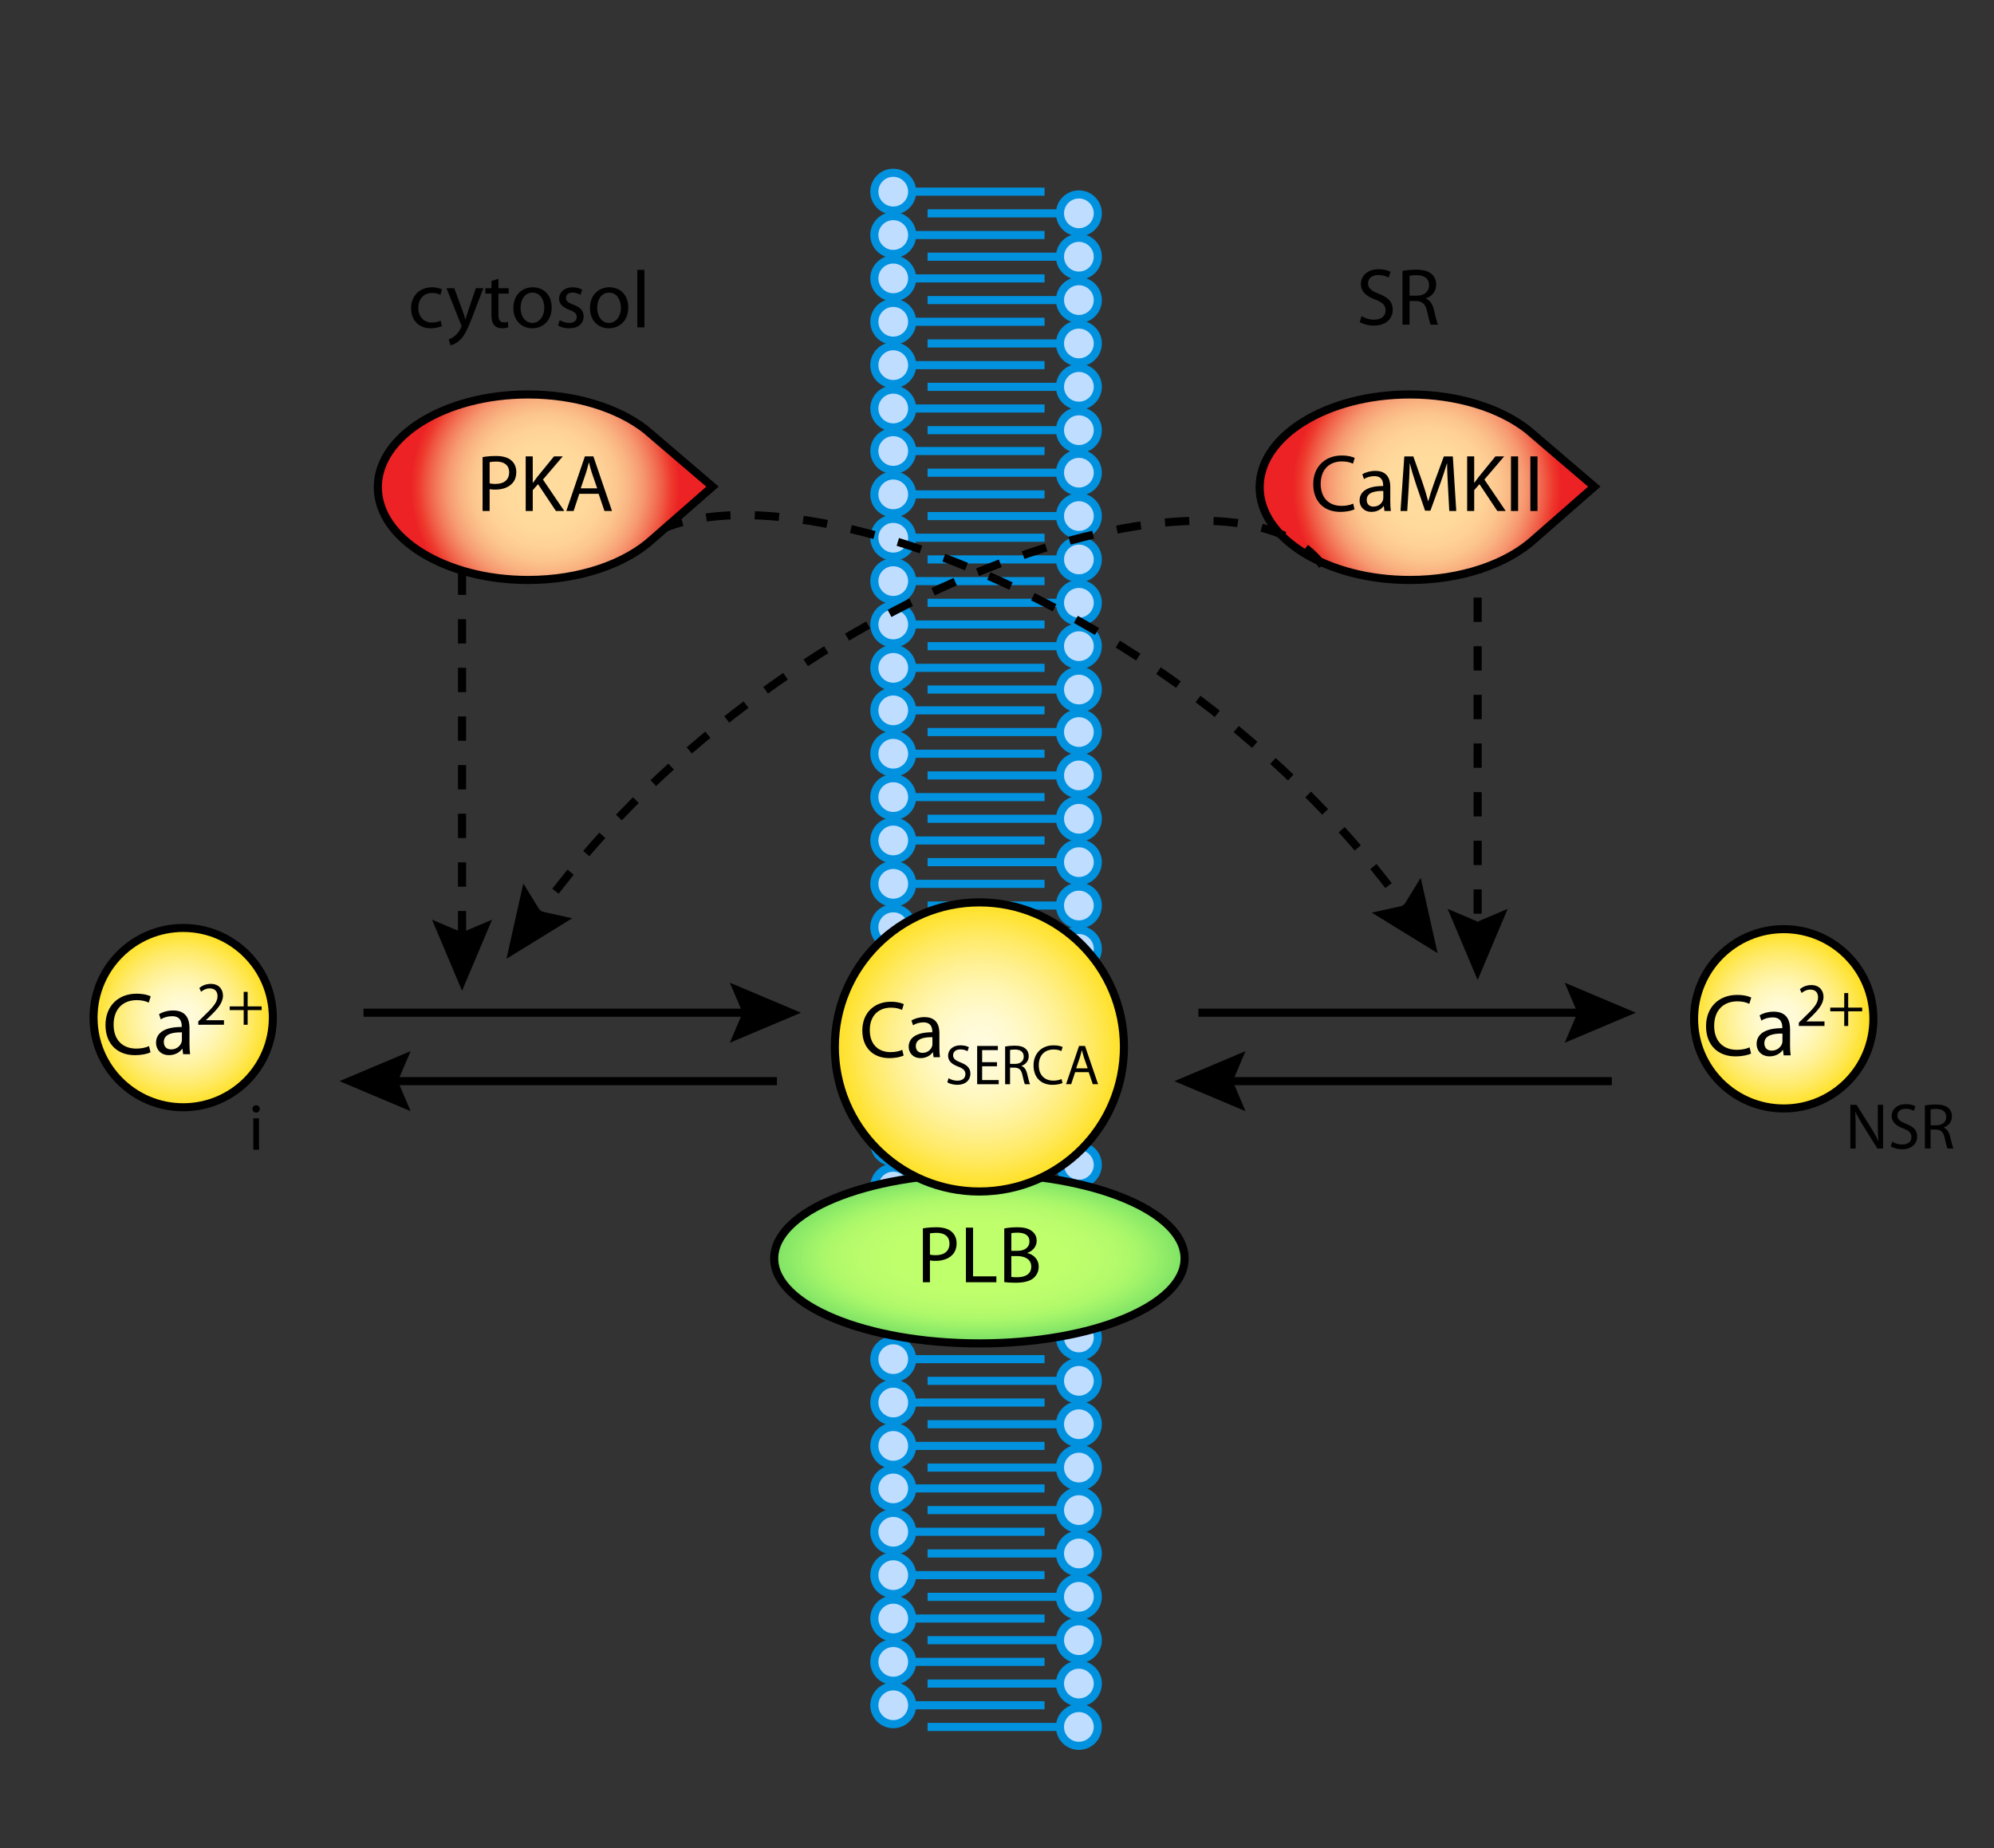 <?xml version="1.0" encoding="utf-8"?>
<!-- Generator: Adobe Illustrator 14.0.0, SVG Export Plug-In . SVG Version: 6.00 Build 43363)  -->
<!DOCTYPE svg PUBLIC "-//W3C//DTD SVG 1.1//EN" "http://www.w3.org/Graphics/SVG/1.1/DTD/svg11.dtd">
<svg version="1.1" id="Layer_1" xmlns="http://www.w3.org/2000/svg" xmlns:xlink="http://www.w3.org/1999/xlink" x="0px" y="0px"
	 width="246px" height="228px" viewBox="0 0 246 228" enable-background="new 0 0 246 228" xml:space="preserve">
<rect x="0" y="0" width="246" height="228" fill="#333333" stroke="none"/>
<g>
	<g>
		<line fill="none" stroke="#000000" stroke-dasharray="3,3" x1="57.002" y1="64.391" x2="57.002" y2="116.27"/>
		<polygon points="53.298,113.461 57.002,115.034 60.706,113.461 57.002,122.239 		"/>
	</g>
</g>
<g>
	<g>
		<line fill="none" stroke="#000000" stroke-dasharray="3,3" x1="182.298" y1="61.725" x2="182.298" y2="114.938"/>
		<polygon points="178.594,112.128 182.298,113.701 186.002,112.128 182.298,120.906 		"/>
	</g>
</g>
<g id="g59398" transform="translate(21.17,-31.232)">
	<g id="g7045">
		<g id="g7047">
			<path id="path7049" fill="#BFDDFF" stroke="#0092DF" d="M89.031,227.894c1.288,0,2.333-1.045,2.333-2.333
				s-1.045-2.333-2.333-2.333c-1.288,0-2.333,1.045-2.333,2.333S87.743,227.894,89.031,227.894z"/>
			<path id="path7051" fill="none" stroke="#0092DF" d="M91.364,225.561h16.333"/>
		</g>
		<g id="g7053">
			<path id="path7055" fill="#BFDDFF" stroke="#0092DF" d="M89.031,222.544c1.288,0,2.333-1.045,2.333-2.334
				c0-1.287-1.045-2.332-2.333-2.332c-1.288,0-2.333,1.045-2.333,2.332C86.698,221.499,87.743,222.544,89.031,222.544z"/>
			<path id="path7057" fill="none" stroke="#0092DF" d="M91.364,220.21h16.333"/>
		</g>
		<g id="g7059">
			<path id="path7061" fill="#BFDDFF" stroke="#0092DF" d="M89.031,217.195c1.288,0,2.333-1.045,2.333-2.334
				c0-1.287-1.045-2.332-2.333-2.332c-1.288,0-2.333,1.045-2.333,2.332C86.698,216.15,87.743,217.195,89.031,217.195z"/>
			<path id="path7063" fill="none" stroke="#0092DF" d="M91.364,214.861h16.333"/>
		</g>
		<g id="g7065">
			<path id="path7067" fill="#BFDDFF" stroke="#0092DF" d="M89.031,243.947c1.288,0,2.333-1.045,2.333-2.334
				c0-1.287-1.045-2.332-2.333-2.332c-1.288,0-2.333,1.045-2.333,2.332C86.698,242.902,87.743,243.947,89.031,243.947z"/>
			<path id="path7069" fill="none" stroke="#0092DF" d="M91.364,241.613h16.333"/>
		</g>
		<g id="g7071">
			<path id="path7073" fill="#BFDDFF" stroke="#0092DF" d="M89.031,238.595c1.288,0,2.333-1.045,2.333-2.333
				s-1.045-2.333-2.333-2.333c-1.288,0-2.333,1.045-2.333,2.333S87.743,238.595,89.031,238.595z"/>
			<path id="path7075" fill="none" stroke="#0092DF" d="M91.364,236.262h16.333"/>
		</g>
		<g id="g7077">
			<path id="path7079" fill="#BFDDFF" stroke="#0092DF" d="M89.031,233.246c1.288,0,2.333-1.045,2.333-2.334
				c0-1.287-1.045-2.332-2.333-2.332c-1.288,0-2.333,1.045-2.333,2.332C86.698,232.201,87.743,233.246,89.031,233.246z"/>
			<path id="path7081" fill="none" stroke="#0092DF" d="M91.364,230.912h16.333"/>
		</g>
		<g id="g7083">
			<path id="path7085" fill="#BFDDFF" stroke="#0092DF" d="M111.932,230.57c-1.287,0-2.332-1.045-2.332-2.332
				c0-1.289,1.045-2.334,2.332-2.334c1.288,0,2.334,1.045,2.334,2.334C114.266,229.525,113.219,230.57,111.932,230.57z"/>
			<path id="path7087" fill="none" stroke="#0092DF" d="M109.6,228.238H93.265"/>
		</g>
		<g id="g7089">
			<path id="path7091" fill="#BFDDFF" stroke="#0092DF" d="M111.932,225.219c-1.287,0-2.332-1.045-2.332-2.333
				s1.045-2.333,2.332-2.333c1.288,0,2.334,1.045,2.334,2.333S113.219,225.219,111.932,225.219z"/>
			<path id="path7093" fill="none" stroke="#0092DF" d="M109.6,222.886H93.265"/>
		</g>
		<g id="g7095">
			<path id="path7097" fill="#BFDDFF" stroke="#0092DF" d="M111.932,219.869c-1.287,0-2.332-1.045-2.332-2.332
				c0-1.289,1.045-2.334,2.332-2.334c1.288,0,2.334,1.045,2.334,2.334C114.266,218.824,113.219,219.869,111.932,219.869z"/>
			<path id="path7099" fill="none" stroke="#0092DF" d="M109.6,217.537H93.265"/>
		</g>
		<g id="g7101">
			<path id="path7103" fill="#BFDDFF" stroke="#0092DF" d="M111.932,246.621c-1.287,0-2.332-1.045-2.332-2.332
				c0-1.289,1.045-2.334,2.332-2.334c1.288,0,2.334,1.045,2.334,2.334C114.266,245.576,113.219,246.621,111.932,246.621z"/>
			<path id="path7105" fill="none" stroke="#0092DF" d="M109.6,244.289H93.265"/>
		</g>
		<g id="g7107">
			<path id="path7109" fill="#BFDDFF" stroke="#0092DF" d="M111.932,241.271c-1.287,0-2.332-1.045-2.332-2.333
				s1.045-2.333,2.332-2.333c1.288,0,2.334,1.045,2.334,2.333S113.219,241.271,111.932,241.271z"/>
			<path id="path7111" fill="none" stroke="#0092DF" d="M109.6,238.938H93.265"/>
		</g>
		<g id="g7113">
			<path id="path7115" fill="#BFDDFF" stroke="#0092DF" d="M111.932,235.919c-1.287,0-2.332-1.045-2.332-2.332
				c0-1.288,1.045-2.334,2.332-2.334c1.288,0,2.334,1.046,2.334,2.334C114.266,234.874,113.219,235.919,111.932,235.919z"/>
			<path id="path7117" fill="none" stroke="#0092DF" d="M109.6,233.587H93.265"/>
		</g>
	</g>
	<g id="g7119">
		<g id="g7121">
			<path id="path7123" fill="#BFDDFF" stroke="#0092DF" d="M89.031,195.898c1.288,0,2.333-1.045,2.333-2.332
				c0-1.289-1.045-2.334-2.333-2.334c-1.288,0-2.333,1.045-2.333,2.334C86.698,194.853,87.743,195.898,89.031,195.898z"/>
			<path id="path7125" fill="none" stroke="#0092DF" d="M91.364,193.566h16.333"/>
		</g>
		<g id="g7127">
			<path id="path7129" fill="#BFDDFF" stroke="#0092DF" d="M89.031,190.548c1.288,0,2.333-1.045,2.333-2.333
				s-1.045-2.333-2.333-2.333c-1.288,0-2.333,1.045-2.333,2.333C86.698,189.501,87.743,190.548,89.031,190.548z"/>
			<path id="path7131" fill="none" stroke="#0092DF" d="M91.364,188.215h16.333"/>
		</g>
		<g id="g7133">
			<path id="path7135" fill="#BFDDFF" stroke="#0092DF" d="M89.031,185.197c1.288,0,2.333-1.045,2.333-2.332
				c0-1.289-1.045-2.334-2.333-2.334c-1.288,0-2.333,1.045-2.333,2.334C86.698,184.152,87.743,185.197,89.031,185.197z"/>
			<path id="path7137" fill="none" stroke="#0092DF" d="M91.364,182.865h16.333"/>
		</g>
		<g id="g7139">
			<path id="path7141" fill="#BFDDFF" stroke="#0092DF" d="M89.031,211.949c1.288,0,2.333-1.045,2.333-2.332
				c0-1.289-1.045-2.334-2.333-2.334c-1.288,0-2.333,1.045-2.333,2.334C86.698,210.904,87.743,211.949,89.031,211.949z"/>
			<path id="path7143" fill="none" stroke="#0092DF" d="M91.364,209.617h16.333"/>
		</g>
		<g id="g7145">
			<path id="path7147" fill="#BFDDFF" stroke="#0092DF" d="M89.031,206.599c1.288,0,2.333-1.045,2.333-2.333
				s-1.045-2.333-2.333-2.333c-1.288,0-2.333,1.045-2.333,2.333S87.743,206.599,89.031,206.599z"/>
			<path id="path7149" fill="none" stroke="#0092DF" d="M91.364,204.266h16.333"/>
		</g>
		<g id="g7151">
			<path id="path7153" fill="#BFDDFF" stroke="#0092DF" d="M89.031,201.247c1.288,0,2.333-1.045,2.333-2.332
				c0-1.289-1.045-2.334-2.333-2.334c-1.288,0-2.333,1.045-2.333,2.334C86.698,200.203,87.743,201.247,89.031,201.247z"/>
			<path id="path7155" fill="none" stroke="#0092DF" d="M91.364,198.915h16.333"/>
		</g>
		<g id="g7157">
			<path id="path7159" fill="#BFDDFF" stroke="#0092DF" d="M111.932,198.574c-1.287,0-2.332-1.045-2.332-2.334
				c0-1.287,1.045-2.332,2.332-2.332c1.288,0,2.334,1.045,2.334,2.332C114.266,197.529,113.219,198.574,111.932,198.574z"/>
			<path id="path7161" fill="none" stroke="#0092DF" d="M109.6,196.24H93.265"/>
		</g>
		<g id="g7163">
			<path id="path7165" fill="#BFDDFF" stroke="#0092DF" d="M111.932,193.222c-1.287,0-2.332-1.045-2.332-2.333
				s1.045-2.333,2.332-2.333c1.288,0,2.334,1.045,2.334,2.333S113.219,193.222,111.932,193.222z"/>
			<path id="path7167" fill="none" stroke="#0092DF" d="M109.6,190.89H93.265"/>
		</g>
		<g id="g7169">
			<path id="path7171" fill="#BFDDFF" stroke="#0092DF" d="M111.932,187.872c-1.287,0-2.332-1.045-2.332-2.334
				c0-1.287,1.045-2.332,2.332-2.332c1.288,0,2.334,1.045,2.334,2.332C114.266,186.828,113.219,187.872,111.932,187.872z"/>
			<path id="path7173" fill="none" stroke="#0092DF" d="M109.6,185.539H93.265"/>
		</g>
		<g id="g7175">
			<path id="path7177" fill="#BFDDFF" stroke="#0092DF" d="M111.932,214.624c-1.287,0-2.332-1.045-2.332-2.334
				c0-1.287,1.045-2.332,2.332-2.332c1.288,0,2.334,1.045,2.334,2.332C114.266,213.58,113.219,214.624,111.932,214.624z"/>
			<path id="path7179" fill="none" stroke="#0092DF" d="M109.6,212.292H93.265"/>
		</g>
		<g id="g7181">
			<path id="path7183" fill="#BFDDFF" stroke="#0092DF" d="M111.932,209.275c-1.287,0-2.332-1.046-2.332-2.334
				c0-1.287,1.045-2.332,2.332-2.332c1.288,0,2.334,1.045,2.334,2.332C114.266,208.229,113.219,209.275,111.932,209.275z"/>
			<path id="path7185" fill="none" stroke="#0092DF" d="M109.6,206.941H93.265"/>
		</g>
		<g id="g7187">
			<path id="path7189" fill="#BFDDFF" stroke="#0092DF" d="M111.932,203.924c-1.287,0-2.332-1.046-2.332-2.333
				c0-1.288,1.045-2.333,2.332-2.333c1.288,0,2.334,1.045,2.334,2.333C114.266,202.878,113.219,203.924,111.932,203.924z"/>
			<path id="path7191" fill="none" stroke="#0092DF" d="M109.6,201.591H93.265"/>
		</g>
	</g>
	<g id="g7193">
		<g id="g7195">
			<path id="path7197" fill="#BFDDFF" stroke="#0092DF" d="M89.031,163.902c1.288,0,2.333-1.046,2.333-2.334
				c0-1.287-1.045-2.332-2.333-2.332c-1.288,0-2.333,1.045-2.333,2.332C86.698,162.856,87.743,163.902,89.031,163.902z"/>
			<path id="path7199" fill="none" stroke="#0092DF" d="M91.364,161.568h16.333"/>
		</g>
		<g id="g7201">
			<path id="path7203" fill="#BFDDFF" stroke="#0092DF" d="M89.031,158.551c1.288,0,2.333-1.046,2.333-2.333
				c0-1.288-1.045-2.333-2.333-2.333c-1.288,0-2.333,1.045-2.333,2.333C86.698,157.505,87.743,158.551,89.031,158.551z"/>
			<path id="path7205" fill="none" stroke="#0092DF" d="M91.364,156.218h16.333"/>
		</g>
		<g id="g7207">
			<path id="path7209" fill="#BFDDFF" stroke="#0092DF" d="M89.031,153.201c1.288,0,2.333-1.045,2.333-2.334
				c0-1.287-1.045-2.332-2.333-2.332c-1.288,0-2.333,1.045-2.333,2.332C86.698,152.156,87.743,153.201,89.031,153.201z"/>
			<path id="path7211" fill="none" stroke="#0092DF" d="M91.364,150.867h16.333"/>
		</g>
		<g id="g7213">
			<path id="path7215" fill="#BFDDFF" stroke="#0092DF" d="M89.031,179.953c1.288,0,2.333-1.045,2.333-2.332
				c0-1.289-1.045-2.334-2.333-2.334c-1.288,0-2.333,1.045-2.333,2.334C86.698,178.908,87.743,179.953,89.031,179.953z"/>
			<path id="path7217" fill="none" stroke="#0092DF" d="M91.364,177.621h16.333"/>
		</g>
		<g id="g7219">
			<path id="path7221" fill="#BFDDFF" stroke="#0092DF" d="M89.031,174.602c1.288,0,2.333-1.045,2.333-2.333
				s-1.045-2.333-2.333-2.333c-1.288,0-2.333,1.045-2.333,2.333S87.743,174.602,89.031,174.602z"/>
			<path id="path7223" fill="none" stroke="#0092DF" d="M91.364,172.269h16.333"/>
		</g>
		<g id="g7225">
			<path id="path7227" fill="#BFDDFF" stroke="#0092DF" d="M89.031,169.251c1.288,0,2.333-1.045,2.333-2.332
				c0-1.288-1.045-2.334-2.333-2.334c-1.288,0-2.333,1.046-2.333,2.334C86.698,168.206,87.743,169.251,89.031,169.251z"/>
			<path id="path7229" fill="none" stroke="#0092DF" d="M91.364,166.919h16.333"/>
		</g>
		<g id="g7231">
			<path id="path7233" fill="#BFDDFF" stroke="#0092DF" d="M111.932,166.576c-1.287,0-2.332-1.045-2.332-2.332
				c0-1.289,1.045-2.334,2.332-2.334c1.288,0,2.334,1.045,2.334,2.334C114.266,165.531,113.219,166.576,111.932,166.576z"/>
			<path id="path7235" fill="none" stroke="#0092DF" d="M109.6,164.244H93.265"/>
		</g>
		<g id="g7237">
			<path id="path7239" fill="#BFDDFF" stroke="#0092DF" d="M111.932,161.226c-1.287,0-2.332-1.045-2.332-2.333
				s1.045-2.333,2.332-2.333c1.288,0,2.334,1.045,2.334,2.333S113.219,161.226,111.932,161.226z"/>
			<path id="path7241" fill="none" stroke="#0092DF" d="M109.6,158.893H93.265"/>
		</g>
		<g id="g7243">
			<path id="path7245" fill="#BFDDFF" stroke="#0092DF" d="M111.932,155.876c-1.287,0-2.332-1.045-2.332-2.334
				c0-1.287,1.045-2.332,2.332-2.332c1.288,0,2.334,1.045,2.334,2.332C114.266,154.831,113.219,155.876,111.932,155.876z"/>
			<path id="path7247" fill="none" stroke="#0092DF" d="M109.6,153.542H93.265"/>
		</g>
		<g id="g7249">
			<path id="path7251" fill="#BFDDFF" stroke="#0092DF" d="M111.932,182.628c-1.287,0-2.332-1.045-2.332-2.334
				c0-1.287,1.045-2.332,2.332-2.332c1.288,0,2.334,1.045,2.334,2.332C114.266,181.583,113.219,182.628,111.932,182.628z"/>
			<path id="path7253" fill="none" stroke="#0092DF" d="M109.6,180.294H93.265"/>
		</g>
		<g id="g7255">
			<path id="path7257" fill="#BFDDFF" stroke="#0092DF" d="M111.932,177.279c-1.287,0-2.332-1.045-2.332-2.334
				c0-1.287,1.045-2.332,2.332-2.332c1.288,0,2.334,1.045,2.334,2.332C114.266,176.234,113.219,177.279,111.932,177.279z"/>
			<path id="path7259" fill="none" stroke="#0092DF" d="M109.6,174.945H93.265"/>
		</g>
		<g id="g7261">
			<path id="path7263" fill="#BFDDFF" stroke="#0092DF" d="M111.932,171.927c-1.287,0-2.332-1.045-2.332-2.333
				s1.045-2.333,2.332-2.333c1.288,0,2.334,1.045,2.334,2.333S113.219,171.927,111.932,171.927z"/>
			<path id="path7265" fill="none" stroke="#0092DF" d="M109.6,169.594H93.265"/>
		</g>
	</g>
	<g id="g7267">
		<g id="g7269">
			<path id="path7271" fill="#BFDDFF" stroke="#0092DF" d="M89.031,131.905c1.288,0,2.333-1.045,2.333-2.333
				c0-1.288-1.045-2.333-2.333-2.333c-1.288,0-2.333,1.045-2.333,2.333C86.698,130.86,87.743,131.905,89.031,131.905z"/>
			<path id="path7273" fill="none" stroke="#0092DF" d="M91.364,129.572h16.333"/>
		</g>
		<g id="g7275">
			<path id="path7277" fill="#BFDDFF" stroke="#0092DF" d="M89.031,126.554c1.288,0,2.333-1.045,2.333-2.333
				s-1.045-2.333-2.333-2.333c-1.288,0-2.333,1.045-2.333,2.333S87.743,126.554,89.031,126.554z"/>
			<path id="path7279" fill="none" stroke="#0092DF" d="M91.364,124.221h16.333"/>
		</g>
		<g id="g7281">
			<path id="path7283" fill="#BFDDFF" stroke="#0092DF" d="M89.031,121.204c1.288,0,2.333-1.045,2.333-2.333
				s-1.045-2.333-2.333-2.333c-1.288,0-2.333,1.045-2.333,2.333S87.743,121.204,89.031,121.204z"/>
			<path id="path7285" fill="none" stroke="#0092DF" d="M91.364,118.871h16.333"/>
		</g>
		<g id="g7287">
			<path id="path7289" fill="#BFDDFF" stroke="#0092DF" d="M89.031,147.956c1.288,0,2.333-1.045,2.333-2.333
				c0-1.288-1.045-2.333-2.333-2.333c-1.288,0-2.333,1.045-2.333,2.333C86.698,146.912,87.743,147.956,89.031,147.956z"/>
			<path id="path7291" fill="none" stroke="#0092DF" d="M91.364,145.623h16.333"/>
		</g>
		<g id="g7293">
			<path id="path7295" fill="#BFDDFF" stroke="#0092DF" d="M89.031,142.606c1.288,0,2.333-1.045,2.333-2.333
				s-1.045-2.333-2.333-2.333c-1.288,0-2.333,1.045-2.333,2.333S87.743,142.606,89.031,142.606z"/>
			<path id="path7297" fill="none" stroke="#0092DF" d="M91.364,140.273h16.333"/>
		</g>
		<g id="g7299">
			<path id="path7301" fill="#BFDDFF" stroke="#0092DF" d="M89.031,137.255c1.288,0,2.333-1.045,2.333-2.333
				c0-1.288-1.045-2.333-2.333-2.333c-1.288,0-2.333,1.045-2.333,2.333C86.698,136.21,87.743,137.255,89.031,137.255z"/>
			<path id="path7303" fill="none" stroke="#0092DF" d="M91.364,134.922h16.333"/>
		</g>
		<g id="g7305">
			<path id="path7307" fill="#BFDDFF" stroke="#0092DF" d="M111.932,134.58c-1.287,0-2.332-1.045-2.332-2.333
				s1.045-2.333,2.332-2.333c1.288,0,2.334,1.045,2.334,2.333S113.219,134.58,111.932,134.58z"/>
			<path id="path7309" fill="none" stroke="#0092DF" d="M109.6,132.247H93.265"/>
		</g>
		<g id="g7311">
			<path id="path7313" fill="#BFDDFF" stroke="#0092DF" d="M111.932,129.229c-1.287,0-2.332-1.045-2.332-2.333
				s1.045-2.333,2.332-2.333c1.288,0,2.334,1.045,2.334,2.333S113.219,129.229,111.932,129.229z"/>
			<path id="path7315" fill="none" stroke="#0092DF" d="M109.6,126.896H93.265"/>
		</g>
		<g id="g7317">
			<path id="path7319" fill="#BFDDFF" stroke="#0092DF" d="M111.932,123.879c-1.287,0-2.332-1.045-2.332-2.333
				c0-1.288,1.045-2.333,2.332-2.333c1.288,0,2.334,1.045,2.334,2.333C114.266,122.834,113.219,123.879,111.932,123.879z"/>
			<path id="path7321" fill="none" stroke="#0092DF" d="M109.6,121.546H93.265"/>
		</g>
		<g id="g7323">
			<path id="path7325" fill="#BFDDFF" stroke="#0092DF" d="M111.932,150.63c-1.287,0-2.332-1.045-2.332-2.332
				c0-1.288,1.045-2.333,2.332-2.333c1.288,0,2.334,1.045,2.334,2.333C114.266,149.585,113.219,150.63,111.932,150.63z"/>
			<path id="path7327" fill="none" stroke="#0092DF" d="M109.6,148.299H93.265"/>
		</g>
		<g id="g7329">
			<path id="path7331" fill="#BFDDFF" stroke="#0092DF" d="M111.932,145.281c-1.287,0-2.332-1.045-2.332-2.333
				c0-1.288,1.045-2.333,2.332-2.333c1.288,0,2.334,1.045,2.334,2.333C114.266,144.236,113.219,145.281,111.932,145.281z"/>
			<path id="path7333" fill="none" stroke="#0092DF" d="M109.6,142.948H93.265"/>
		</g>
		<g id="g7335">
			<path id="path7337" fill="#BFDDFF" stroke="#0092DF" d="M111.932,139.93c-1.287,0-2.332-1.045-2.332-2.333
				s1.045-2.333,2.332-2.333c1.288,0,2.334,1.045,2.334,2.333S113.219,139.93,111.932,139.93z"/>
			<path id="path7339" fill="none" stroke="#0092DF" d="M109.6,137.597H93.265"/>
		</g>
	</g>
	<g id="g7341">
		<g id="g7343">
			<path id="path7345" fill="#BFDDFF" stroke="#0092DF" d="M89.031,99.908c1.288,0,2.333-1.045,2.333-2.333
				c0-1.288-1.045-2.333-2.333-2.333c-1.288,0-2.333,1.045-2.333,2.333C86.698,98.863,87.743,99.908,89.031,99.908z"/>
			<path id="path7347" fill="none" stroke="#0092DF" d="M91.364,97.575h16.333"/>
		</g>
		<g id="g7349">
			<path id="path7351" fill="#BFDDFF" stroke="#0092DF" d="M89.031,94.558c1.288,0,2.333-1.045,2.333-2.333
				s-1.045-2.333-2.333-2.333c-1.288,0-2.333,1.045-2.333,2.333C86.698,93.512,87.743,94.558,89.031,94.558z"/>
			<path id="path7353" fill="none" stroke="#0092DF" d="M91.364,92.225h16.333"/>
		</g>
		<g id="g7355">
			<path id="path7357" fill="#BFDDFF" stroke="#0092DF" d="M89.031,89.207c1.288,0,2.333-1.045,2.333-2.333
				s-1.045-2.333-2.333-2.333c-1.288,0-2.333,1.045-2.333,2.333S87.743,89.207,89.031,89.207z"/>
			<path id="path7359" fill="none" stroke="#0092DF" d="M91.364,86.874h16.333"/>
		</g>
		<g id="g7361">
			<path id="path7363" fill="#BFDDFF" stroke="#0092DF" d="M89.031,115.96c1.288,0,2.333-1.045,2.333-2.333
				s-1.045-2.333-2.333-2.333c-1.288,0-2.333,1.045-2.333,2.333S87.743,115.96,89.031,115.96z"/>
			<path id="path7365" fill="none" stroke="#0092DF" d="M91.364,113.627h16.333"/>
		</g>
		<g id="g7367">
			<path id="path7369" fill="#BFDDFF" stroke="#0092DF" d="M89.031,110.609c1.288,0,2.333-1.045,2.333-2.333
				s-1.045-2.333-2.333-2.333c-1.288,0-2.333,1.045-2.333,2.333S87.743,110.609,89.031,110.609z"/>
			<path id="path7371" fill="none" stroke="#0092DF" d="M91.364,108.276h16.333"/>
		</g>
		<g id="g7373">
			<path id="path7375" fill="#BFDDFF" stroke="#0092DF" d="M89.031,105.259c1.288,0,2.333-1.045,2.333-2.333
				c0-1.288-1.045-2.333-2.333-2.333c-1.288,0-2.333,1.045-2.333,2.333C86.698,104.214,87.743,105.259,89.031,105.259z"/>
			<path id="path7377" fill="none" stroke="#0092DF" d="M91.364,102.926h16.333"/>
		</g>
		<g id="g7379">
			<path id="path7381" fill="#BFDDFF" stroke="#0092DF" d="M111.932,102.583c-1.287,0-2.332-1.045-2.332-2.333
				s1.045-2.333,2.332-2.333c1.288,0,2.334,1.045,2.334,2.333S113.219,102.583,111.932,102.583z"/>
			<path id="path7383" fill="none" stroke="#0092DF" d="M109.6,100.25H93.265"/>
		</g>
		<g id="g7385">
			<path id="path7387" fill="#BFDDFF" stroke="#0092DF" d="M111.932,97.233c-1.287,0-2.332-1.045-2.332-2.333
				s1.045-2.333,2.332-2.333c1.288,0,2.334,1.045,2.334,2.333S113.219,97.233,111.932,97.233z"/>
			<path id="path7389" fill="none" stroke="#0092DF" d="M109.6,94.9H93.265"/>
		</g>
		<g id="g7391">
			<path id="path7393" fill="#BFDDFF" stroke="#0092DF" d="M111.932,91.883c-1.287,0-2.332-1.045-2.332-2.333
				c0-1.288,1.045-2.333,2.332-2.333c1.288,0,2.334,1.045,2.334,2.333C114.266,90.838,113.219,91.883,111.932,91.883z"/>
			<path id="path7395" fill="none" stroke="#0092DF" d="M109.6,89.55H93.265"/>
		</g>
		<g id="g7397">
			<path id="path7399" fill="#BFDDFF" stroke="#0092DF" d="M111.932,118.635c-1.287,0-2.332-1.045-2.332-2.333
				s1.045-2.333,2.332-2.333c1.288,0,2.334,1.045,2.334,2.333S113.219,118.635,111.932,118.635z"/>
			<path id="path7401" fill="none" stroke="#0092DF" d="M109.6,116.302H93.265"/>
		</g>
		<g id="g7403">
			<path id="path7405" fill="#BFDDFF" stroke="#0092DF" d="M111.932,113.284c-1.287,0-2.332-1.045-2.332-2.333
				s1.045-2.333,2.332-2.333c1.288,0,2.334,1.045,2.334,2.333S113.219,113.284,111.932,113.284z"/>
			<path id="path7407" fill="none" stroke="#0092DF" d="M109.6,110.951H93.265"/>
		</g>
		<g id="g7409">
			<path id="path7411" fill="#BFDDFF" stroke="#0092DF" d="M111.932,107.934c-1.287,0-2.332-1.045-2.332-2.333
				s1.045-2.333,2.332-2.333c1.288,0,2.334,1.045,2.334,2.333S113.219,107.934,111.932,107.934z"/>
			<path id="path7413" fill="none" stroke="#0092DF" d="M109.6,105.601H93.265"/>
		</g>
	</g>
	<g id="g7415">
		<g id="g7417">
			<path id="path7419" fill="#BFDDFF" stroke="#0092DF" d="M89.031,67.911c1.288,0,2.333-1.045,2.333-2.333
				s-1.045-2.333-2.333-2.333c-1.288,0-2.333,1.045-2.333,2.333S87.743,67.911,89.031,67.911z"/>
			<path id="path7421" fill="none" stroke="#0092DF" d="M91.364,65.578h16.333"/>
		</g>
		<g id="g7423">
			<path id="path7425" fill="#BFDDFF" stroke="#0092DF" d="M89.031,62.561c1.288,0,2.333-1.045,2.333-2.333
				s-1.045-2.333-2.333-2.333c-1.288,0-2.333,1.045-2.333,2.333S87.743,62.561,89.031,62.561z"/>
			<path id="path7427" fill="none" stroke="#0092DF" d="M91.364,60.228h16.333"/>
		</g>
		<g id="g7429">
			<path id="path7431" fill="#BFDDFF" stroke="#0092DF" d="M89.031,57.211c1.288,0,2.333-1.045,2.333-2.333
				c0-1.288-1.045-2.333-2.333-2.333c-1.288,0-2.333,1.045-2.333,2.333C86.698,56.166,87.743,57.211,89.031,57.211z"/>
			<path id="path7433" fill="none" stroke="#0092DF" d="M91.364,54.878h16.333"/>
		</g>
		<g id="g7435">
			<path id="path7437" fill="#BFDDFF" stroke="#0092DF" d="M89.031,83.963c1.288,0,2.333-1.045,2.333-2.333
				c0-1.288-1.045-2.333-2.333-2.333c-1.288,0-2.333,1.045-2.333,2.333C86.698,82.918,87.743,83.963,89.031,83.963z"/>
			<path id="path7439" fill="none" stroke="#0092DF" d="M91.364,81.63h16.333"/>
		</g>
		<g id="g7441">
			<path id="path7443" fill="#BFDDFF" stroke="#0092DF" d="M89.031,78.613c1.288,0,2.333-1.045,2.333-2.333
				c0-1.288-1.045-2.333-2.333-2.333c-1.288,0-2.333,1.045-2.333,2.333C86.698,77.568,87.743,78.613,89.031,78.613z"/>
			<path id="path7445" fill="none" stroke="#0092DF" d="M91.364,76.28h16.333"/>
		</g>
		<g id="g7447">
			<path id="path7449" fill="#BFDDFF" stroke="#0092DF" d="M89.031,73.262c1.288,0,2.333-1.045,2.333-2.333
				s-1.045-2.333-2.333-2.333c-1.288,0-2.333,1.045-2.333,2.333S87.743,73.262,89.031,73.262z"/>
			<path id="path7451" fill="none" stroke="#0092DF" d="M91.364,70.929h16.333"/>
		</g>
		<g id="g7453">
			<path id="path7455" fill="#BFDDFF" stroke="#0092DF" d="M111.932,70.587c-1.287,0-2.332-1.045-2.332-2.333
				c0-1.288,1.045-2.333,2.332-2.333c1.288,0,2.334,1.045,2.334,2.333C114.266,69.542,113.219,70.587,111.932,70.587z"/>
			<path id="path7457" fill="none" stroke="#0092DF" d="M109.6,68.254H93.265"/>
		</g>
		<g id="g7459">
			<path id="path7461" fill="#BFDDFF" stroke="#0092DF" d="M111.932,65.236c-1.287,0-2.332-1.045-2.332-2.333
				c0-1.288,1.045-2.333,2.332-2.333c1.288,0,2.334,1.045,2.334,2.333C114.266,64.191,113.219,65.236,111.932,65.236z"/>
			<path id="path7463" fill="none" stroke="#0092DF" d="M109.6,62.903H93.265"/>
		</g>
		<g id="g7465">
			<path id="path7467" fill="#BFDDFF" stroke="#0092DF" d="M111.932,59.886c-1.287,0-2.332-1.045-2.332-2.333
				s1.045-2.333,2.332-2.333c1.288,0,2.334,1.045,2.334,2.333S113.219,59.886,111.932,59.886z"/>
			<path id="path7469" fill="none" stroke="#0092DF" d="M109.6,57.553H93.265"/>
		</g>
		<g id="g7471">
			<path id="path7473" fill="#BFDDFF" stroke="#0092DF" d="M111.932,86.638c-1.287,0-2.332-1.045-2.332-2.333
				s1.045-2.333,2.332-2.333c1.288,0,2.334,1.045,2.334,2.333S113.219,86.638,111.932,86.638z"/>
			<path id="path7475" fill="none" stroke="#0092DF" d="M109.6,84.305H93.265"/>
		</g>
		<g id="g7477">
			<path id="path7479" fill="#BFDDFF" stroke="#0092DF" d="M111.932,81.288c-1.287,0-2.332-1.045-2.332-2.333
				s1.045-2.333,2.332-2.333c1.288,0,2.334,1.045,2.334,2.333S113.219,81.288,111.932,81.288z"/>
			<path id="path7481" fill="none" stroke="#0092DF" d="M109.6,78.955H93.265"/>
		</g>
		<g id="g7483">
			<path id="path7485" fill="#BFDDFF" stroke="#0092DF" d="M111.932,75.937c-1.287,0-2.332-1.045-2.332-2.333
				s1.045-2.333,2.332-2.333c1.288,0,2.334,1.045,2.334,2.333S113.219,75.937,111.932,75.937z"/>
			<path id="path7487" fill="none" stroke="#0092DF" d="M109.6,73.604H93.265"/>
		</g>
	</g>
</g>
<g>
	<g>
		
			<radialGradient id="path11134_1_" cx="443.363" cy="286.688" r="30.189" gradientTransform="matrix(0.366 0 0 -0.366 -139.847 230.587)" gradientUnits="userSpaceOnUse">
			<stop  offset="0" style="stop-color:#FFFCDF"/>
			<stop  offset="0.12" style="stop-color:#FFFBDA"/>
			<stop  offset="0.266" style="stop-color:#FFF9CB"/>
			<stop  offset="0.425" style="stop-color:#FFF6B2"/>
			<stop  offset="0.594" style="stop-color:#FFF090"/>
			<stop  offset="0.771" style="stop-color:#FFEA64"/>
			<stop  offset="0.951" style="stop-color:#FFE22F"/>
			<stop  offset="1" style="stop-color:#FFE01F"/>
		</radialGradient>
		<path id="path11134_3_" fill="url(#path11134_1_)" stroke="#000000" stroke-width="0.992" d="M33.662,125.546
			c0,6.106-4.952,11.06-11.06,11.06c-6.11,0-11.062-4.953-11.062-11.06s4.951-11.063,11.062-11.063
			C28.71,114.483,33.662,119.438,33.662,125.546z"/>
		<g>
			<path d="M18.57,129.828c-0.338,0.174-1.046,0.35-1.939,0.35c-2.07,0-3.617-1.309-3.617-3.727c0-2.311,1.558-3.857,3.835-3.857
				c0.904,0,1.493,0.197,1.743,0.328l-0.24,0.773c-0.349-0.176-0.86-0.307-1.471-0.307c-1.721,0-2.865,1.102-2.865,3.028
				c0,1.81,1.035,2.953,2.811,2.953c0.588,0,1.176-0.121,1.558-0.306L18.57,129.828z"/>
			<path d="M23.377,128.793c0,0.457,0.022,0.904,0.077,1.264h-0.861l-0.087-0.664h-0.033c-0.283,0.414-0.86,0.785-1.612,0.785
				c-1.067,0-1.612-0.752-1.612-1.516c0-1.273,1.133-1.971,3.17-1.961v-0.109c0-0.436-0.12-1.23-1.198-1.219
				c-0.501,0-1.014,0.141-1.384,0.391l-0.218-0.643c0.436-0.271,1.078-0.457,1.743-0.457c1.623,0,2.015,1.1,2.015,2.158V128.793z
				 M22.44,127.365c-1.046-0.021-2.233,0.164-2.233,1.188c0,0.633,0.414,0.916,0.894,0.916c0.697,0,1.144-0.436,1.296-0.883
				c0.033-0.098,0.043-0.207,0.043-0.305V127.365z"/>
			<path d="M24.464,126.428v-0.412l0.526-0.512c1.267-1.205,1.847-1.846,1.847-2.594c0-0.504-0.237-0.969-0.977-0.969
				c-0.45,0-0.824,0.229-1.053,0.42l-0.213-0.473c0.335-0.283,0.832-0.505,1.404-0.505c1.061,0,1.51,0.732,1.51,1.441
				c0,0.916-0.664,1.655-1.709,2.661l-0.389,0.367v0.017h2.22v0.557L24.464,126.428L24.464,126.428z"/>
			<path d="M30.552,122.369v1.793h1.724v0.457h-1.724v1.809h-0.488v-1.809H28.34v-0.457h1.724v-1.793H30.552z"/>
		</g>
	</g>
	<g>
		<path d="M31.587,137.262c-0.264,0-0.44-0.207-0.44-0.455s0.184-0.449,0.456-0.449s0.448,0.201,0.448,0.449
			s-0.176,0.455-0.456,0.455H31.587z M31.251,141.844v-3.871h0.704v3.871H31.251z"/>
	</g>
</g>
<g>
	<g>
		<g>
			<line fill="none" stroke="#000000" x1="195.85" y1="124.941" x2="147.85" y2="124.941"/>
			<polygon points="193.041,128.646 194.613,124.941 193.041,121.238 201.818,124.941 			"/>
		</g>
	</g>
	<g>
		<g>
			<line fill="none" stroke="#000000" x1="150.85" y1="133.385" x2="198.85" y2="133.385"/>
			<polygon points="153.658,129.682 152.085,133.385 153.658,137.088 144.88,133.385 			"/>
		</g>
	</g>
</g>
<g>
	<g>
		
			<radialGradient id="path11134_2_" cx="982.283" cy="286.283" r="30.189" gradientTransform="matrix(0.366 0 0 -0.366 -139.847 230.587)" gradientUnits="userSpaceOnUse">
			<stop  offset="0" style="stop-color:#FFFCDF"/>
			<stop  offset="0.12" style="stop-color:#FFFBDA"/>
			<stop  offset="0.266" style="stop-color:#FFF9CB"/>
			<stop  offset="0.425" style="stop-color:#FFF6B2"/>
			<stop  offset="0.594" style="stop-color:#FFF090"/>
			<stop  offset="0.771" style="stop-color:#FFEA64"/>
			<stop  offset="0.951" style="stop-color:#FFE22F"/>
			<stop  offset="1" style="stop-color:#FFE01F"/>
		</radialGradient>
		<path id="path11134_4_" fill="url(#path11134_2_)" stroke="#000000" stroke-width="0.992" d="M231.122,125.693
			c0,6.106-4.952,11.061-11.06,11.061c-6.11,0-11.062-4.953-11.062-11.061c0-6.108,4.951-11.062,11.062-11.062
			C226.17,114.631,231.122,119.586,231.122,125.693z"/>
		<g>
			<path d="M216.029,129.979c-0.338,0.174-1.045,0.349-1.938,0.349c-2.069,0-3.616-1.308-3.616-3.728
				c0-2.31,1.558-3.855,3.834-3.855c0.904,0,1.492,0.195,1.743,0.326l-0.239,0.773c-0.35-0.175-0.86-0.306-1.471-0.306
				c-1.722,0-2.865,1.101-2.865,3.028c0,1.81,1.035,2.953,2.812,2.953c0.588,0,1.176-0.121,1.558-0.306L216.029,129.979z"/>
			<path d="M220.838,128.941c0,0.457,0.021,0.904,0.076,1.265h-0.861l-0.087-0.665h-0.032c-0.283,0.414-0.86,0.785-1.613,0.785
				c-1.065,0-1.61-0.752-1.61-1.516c0-1.273,1.133-1.972,3.17-1.961v-0.108c0-0.437-0.12-1.23-1.198-1.22
				c-0.5,0-1.014,0.142-1.384,0.392l-0.218-0.644c0.436-0.271,1.078-0.457,1.743-0.457c1.622,0,2.016,1.101,2.016,2.158
				L220.838,128.941L220.838,128.941z M219.9,127.516c-1.047-0.021-2.233,0.164-2.233,1.188c0,0.632,0.414,0.916,0.894,0.916
				c0.697,0,1.146-0.438,1.297-0.883c0.033-0.1,0.043-0.207,0.043-0.305V127.516L219.9,127.516z"/>
			<path d="M221.924,126.576v-0.412l0.526-0.512c1.267-1.205,1.847-1.846,1.847-2.594c0-0.504-0.236-0.97-0.977-0.97
				c-0.45,0-0.824,0.229-1.053,0.42l-0.215-0.473c0.336-0.283,0.831-0.504,1.403-0.504c1.062,0,1.511,0.731,1.511,1.44
				c0,0.916-0.662,1.656-1.709,2.663l-0.389,0.366v0.016h2.22v0.558L221.924,126.576L221.924,126.576z"/>
			<path d="M228.012,122.518v1.793h1.725v0.457h-1.725v1.81h-0.488v-1.81H225.8v-0.457h1.724v-1.793H228.012z"/>
		</g>
	</g>
	<g>
		<path d="M228.275,141.695v-5.389h0.768l1.719,2.727c0.393,0.631,0.711,1.191,0.959,1.75l0.024-0.008
			c-0.063-0.719-0.079-1.375-0.079-2.207v-2.262h0.654v5.389h-0.703l-1.711-2.734c-0.377-0.6-0.736-1.217-1-1.799l-0.023,0.008
			c0.04,0.68,0.049,1.326,0.049,2.223v2.304L228.275,141.695L228.275,141.695z"/>
		<path d="M233.451,140.848c0.312,0.199,0.76,0.353,1.238,0.353c0.713,0,1.127-0.367,1.127-0.92c0-0.496-0.287-0.791-1.014-1.063
			c-0.882-0.32-1.425-0.783-1.425-1.535c0-0.84,0.695-1.463,1.743-1.463c0.544,0,0.951,0.127,1.184,0.264l-0.191,0.566
			c-0.168-0.104-0.527-0.256-1.016-0.256c-0.736,0-1.017,0.439-1.017,0.809c0,0.504,0.328,0.752,1.071,1.039
			c0.912,0.359,1.367,0.791,1.367,1.584c0,0.83-0.606,1.56-1.879,1.56c-0.52,0-1.088-0.16-1.375-0.353L233.451,140.848z"/>
		<path d="M237.482,136.387c0.353-0.072,0.863-0.121,1.336-0.121c0.744,0,1.23,0.146,1.566,0.447c0.264,0.232,0.424,0.6,0.424,1.023
			c0,0.705-0.455,1.176-1.016,1.367v0.024c0.407,0.144,0.655,0.526,0.792,1.086c0.177,0.752,0.304,1.271,0.407,1.479h-0.721
			c-0.088-0.151-0.207-0.614-0.352-1.286c-0.16-0.744-0.455-1.023-1.088-1.05h-0.655v2.336h-0.696v-5.307H237.482z M238.18,138.832
			h0.711c0.743,0,1.215-0.408,1.215-1.023c0-0.694-0.504-1-1.238-1c-0.335,0-0.567,0.033-0.688,0.064V138.832z"/>
	</g>
</g>
<g>
	<path d="M54.512,40.222c-0.23,0.11-0.74,0.28-1.389,0.28c-1.459,0-2.409-0.989-2.409-2.479c0-1.49,1.02-2.579,2.599-2.579
		c0.52,0,0.979,0.13,1.219,0.26l-0.2,0.67c-0.209-0.11-0.54-0.23-1.019-0.23c-1.109,0-1.709,0.83-1.709,1.839
		c0,1.12,0.719,1.809,1.679,1.809c0.5,0,0.83-0.12,1.08-0.23L54.512,40.222z"/>
	<path d="M56.043,35.554l1.049,2.858c0.12,0.32,0.24,0.7,0.32,0.99h0.02c0.09-0.29,0.19-0.66,0.31-1.01l0.959-2.838h0.93
		l-1.319,3.448c-0.63,1.659-1.06,2.508-1.659,3.038c-0.44,0.37-0.859,0.52-1.08,0.56l-0.22-0.74c0.22-0.06,0.51-0.2,0.77-0.43
		c0.24-0.19,0.53-0.53,0.74-0.979c0.04-0.09,0.07-0.15,0.07-0.21c0-0.05-0.02-0.12-0.07-0.22l-1.779-4.468h0.959V35.554z"/>
	<path d="M61.493,34.395v1.159h1.259v0.67h-1.259v2.608c0,0.6,0.17,0.939,0.66,0.939c0.24,0,0.38-0.02,0.51-0.06l0.04,0.67
		c-0.17,0.06-0.44,0.12-0.78,0.12c-0.41,0-0.74-0.14-0.949-0.37c-0.24-0.27-0.34-0.7-0.34-1.27v-2.638h-0.75v-0.67h0.75v-0.89
		L61.493,34.395z"/>
	<path d="M65.652,40.501c-1.299,0-2.319-0.959-2.319-2.489c0-1.619,1.069-2.568,2.398-2.568c1.389,0,2.329,1.009,2.329,2.479
		c0,1.799-1.25,2.579-2.399,2.579L65.652,40.501L65.652,40.501z M65.682,39.842c0.839,0,1.469-0.79,1.469-1.889
		c0-0.82-0.41-1.849-1.449-1.849c-1.029,0-1.479,0.959-1.479,1.879c0,1.06,0.6,1.859,1.449,1.859H65.682z"/>
	<path d="M69.054,39.502c0.27,0.16,0.729,0.34,1.169,0.34c0.63,0,0.93-0.31,0.93-0.72c0-0.419-0.25-0.649-0.89-0.889
		c-0.879-0.32-1.289-0.79-1.289-1.369c0-0.78,0.64-1.419,1.669-1.419c0.49,0,0.919,0.13,1.179,0.3l-0.209,0.63
		c-0.19-0.11-0.54-0.28-0.99-0.28c-0.52,0-0.799,0.3-0.799,0.66c0,0.41,0.28,0.59,0.909,0.83c0.83,0.31,1.27,0.729,1.27,1.459
		c0,0.859-0.67,1.459-1.799,1.459c-0.529,0-1.019-0.14-1.359-0.34L69.054,39.502z"/>
	<path d="M75.103,40.501c-1.299,0-2.319-0.959-2.319-2.489c0-1.619,1.069-2.568,2.398-2.568c1.389,0,2.329,1.009,2.329,2.479
		c0,1.799-1.25,2.579-2.399,2.579L75.103,40.501L75.103,40.501z M75.132,39.842c0.839,0,1.469-0.79,1.469-1.889
		c0-0.82-0.41-1.849-1.449-1.849c-1.029,0-1.479,0.959-1.479,1.879c0,1.06,0.6,1.859,1.449,1.859H75.132z"/>
	<path d="M78.623,33.295h0.879v7.096h-0.879V33.295z"/>
</g>
<g>
	<path d="M167.982,38.999c0.391,0.25,0.951,0.44,1.551,0.44c0.889,0,1.408-0.46,1.408-1.149c0-0.62-0.359-0.989-1.27-1.329
		c-1.1-0.4-1.779-0.979-1.779-1.919c0-1.05,0.871-1.829,2.18-1.829c0.68,0,1.189,0.16,1.479,0.33l-0.238,0.71
		c-0.211-0.13-0.66-0.32-1.271-0.32c-0.92,0-1.271,0.549-1.271,1.009c0,0.63,0.41,0.939,1.34,1.299
		c1.14,0.45,1.709,0.989,1.709,1.979c0,1.039-0.76,1.949-2.35,1.949c-0.648,0-1.359-0.2-1.719-0.439L167.982,38.999z"/>
	<path d="M173.023,33.422c0.438-0.09,1.08-0.15,1.67-0.15c0.93,0,1.539,0.18,1.959,0.56c0.328,0.29,0.529,0.75,0.529,1.279
		c0,0.879-0.57,1.469-1.271,1.709v0.03c0.51,0.18,0.819,0.659,0.989,1.359c0.22,0.939,0.379,1.589,0.51,1.849h-0.898
		c-0.109-0.19-0.261-0.77-0.439-1.609c-0.2-0.93-0.57-1.279-1.359-1.31h-0.82v2.918h-0.869V33.422L173.023,33.422z M173.893,36.48
		h0.892c0.93,0,1.519-0.51,1.519-1.279c0-0.87-0.63-1.249-1.549-1.249c-0.42,0-0.71,0.04-0.859,0.08v2.448H173.893z"/>
</g>
<g>
	
		<radialGradient id="path31151_1_" cx="41.235" cy="407.973" r="16.69" gradientTransform="matrix(1 0 0 1 134.811 -347.863)" gradientUnits="userSpaceOnUse">
		<stop  offset="0" style="stop-color:#FFDD9E"/>
		<stop  offset="0.291" style="stop-color:#FFDA9C"/>
		<stop  offset="0.434" style="stop-color:#FFD297"/>
		<stop  offset="0.545" style="stop-color:#FCC58E"/>
		<stop  offset="0.639" style="stop-color:#F9B180"/>
		<stop  offset="0.723" style="stop-color:#F69971"/>
		<stop  offset="0.799" style="stop-color:#F37B5C"/>
		<stop  offset="0.87" style="stop-color:#F05B45"/>
		<stop  offset="0.935" style="stop-color:#EE392D"/>
		<stop  offset="0.995" style="stop-color:#EC2224"/>
		<stop  offset="1" style="stop-color:#EC2224"/>
	</radialGradient>
	<path id="path31151_2_" fill="url(#path31151_1_)" stroke="#000000" d="M188.45,52.996l8.239,7.041l-7.393,6.469
		c-3.332,3.045-8.97,5.047-15.367,5.047c-10.229,0-18.527-5.127-18.527-11.443c0-6.324,8.295-11.445,18.527-11.445
		C179.812,48.662,185.057,50.355,188.45,52.996z"/>
	<g>
		<path d="M167.109,62.833c-0.312,0.16-0.961,0.32-1.779,0.32c-1.898,0-3.318-1.2-3.318-3.419c0-2.118,1.43-3.538,3.518-3.538
			c0.83,0,1.369,0.181,1.601,0.3l-0.22,0.71c-0.319-0.16-0.79-0.279-1.35-0.279c-1.58,0-2.629,1.009-2.629,2.778
			c0,1.659,0.949,2.708,2.578,2.708c0.539,0,1.08-0.109,1.43-0.279L167.109,62.833z"/>
		<path d="M171.52,61.883c0,0.42,0.021,0.829,0.07,1.159h-0.79l-0.079-0.609h-0.031c-0.26,0.38-0.789,0.72-1.479,0.72
			c-0.979,0-1.479-0.69-1.479-1.39c0-1.169,1.039-1.809,2.908-1.799v-0.101c0-0.399-0.109-1.129-1.1-1.119
			c-0.46,0-0.93,0.13-1.27,0.36l-0.201-0.59c0.4-0.25,0.99-0.42,1.6-0.42c1.49,0,1.85,1.01,1.85,1.979V61.883z M170.66,60.574
			c-0.959-0.02-2.049,0.15-2.049,1.09c0,0.579,0.379,0.839,0.818,0.839c0.641,0,1.051-0.399,1.189-0.81
			c0.029-0.09,0.04-0.189,0.04-0.279L170.66,60.574L170.66,60.574z"/>
		<path d="M178.639,60.084c-0.051-0.939-0.109-2.079-0.109-2.909h-0.021c-0.238,0.78-0.51,1.63-0.85,2.559l-1.189,3.269h-0.658
			l-1.1-3.208c-0.32-0.96-0.58-1.819-0.77-2.619h-0.021c-0.021,0.84-0.07,1.959-0.13,2.979l-0.181,2.889h-0.83l0.471-6.736h1.109
			l1.148,3.258c0.279,0.83,0.5,1.569,0.68,2.27h0.021c0.181-0.68,0.42-1.42,0.722-2.27l1.198-3.258h1.108l0.421,6.736h-0.86
			L178.639,60.084z"/>
		<path d="M181.002,56.306h0.869v3.248h0.029c0.18-0.26,0.359-0.5,0.529-0.72l2.06-2.528h1.079l-2.438,2.858l2.629,3.878h-1.03
			l-2.207-3.309l-0.649,0.74v2.568h-0.869L181.002,56.306L181.002,56.306z"/>
		<path d="M187.291,56.306v6.736h-0.88v-6.736H187.291z"/>
		<path d="M189.682,56.306v6.736h-0.881v-6.736H189.682z"/>
	</g>
</g>
<g>
	
		<radialGradient id="path16609_1_" cx="2.074" cy="359.972" r="16.186" gradientTransform="matrix(1.593 0 0 -0.636 117.523 384.131)" gradientUnits="userSpaceOnUse">
		<stop  offset="0" style="stop-color:#C0FF6C"/>
		<stop  offset="0.408" style="stop-color:#BFFF6C"/>
		<stop  offset="0.555" style="stop-color:#BAFC6C"/>
		<stop  offset="0.66" style="stop-color:#B4FA6B"/>
		<stop  offset="0.745" style="stop-color:#AAF76A"/>
		<stop  offset="0.817" style="stop-color:#9EF269"/>
		<stop  offset="0.882" style="stop-color:#91EC68"/>
		<stop  offset="0.94" style="stop-color:#86E666"/>
		<stop  offset="0.992" style="stop-color:#7EDE64"/>
		<stop  offset="1" style="stop-color:#7DDD64"/>
	</radialGradient>
	<path id="path16609_2_" fill="url(#path16609_1_)" stroke="#000000" d="M146.143,155.261c0,5.785-11.338,10.478-25.314,10.478
		c-13.981,0-25.315-4.689-25.315-10.478s11.334-10.477,25.315-10.477C134.805,144.786,146.143,149.475,146.143,155.261z"/>
	<g>
		<path d="M113.857,151.55c0.419-0.08,0.969-0.14,1.669-0.14c0.859,0,1.489,0.199,1.889,0.56c0.37,0.319,0.6,0.811,0.6,1.409
			c0,0.609-0.18,1.09-0.53,1.439c-0.46,0.488-1.209,0.738-2.059,0.738c-0.26,0-0.5-0.01-0.7-0.06v2.698h-0.869V151.55z
			 M114.727,154.788c0.19,0.05,0.44,0.069,0.72,0.069c1.06,0,1.689-0.52,1.689-1.43c0-0.898-0.629-1.328-1.589-1.328
			c-0.38,0-0.67,0.039-0.82,0.069V154.788z"/>
		<path d="M119.167,151.46h0.879v6.007h2.878v0.729h-3.758L119.167,151.46L119.167,151.46z"/>
		<path d="M123.896,151.561c0.379-0.091,0.99-0.149,1.59-0.149c0.869,0,1.429,0.149,1.839,0.489c0.35,0.26,0.569,0.66,0.569,1.188
			c0,0.66-0.438,1.229-1.139,1.479v0.029c0.641,0.149,1.389,0.68,1.389,1.68c0,0.58-0.229,1.02-0.58,1.35
			c-0.459,0.43-1.219,0.629-2.318,0.629c-0.6,0-1.061-0.04-1.35-0.079V151.561z M124.768,154.318h0.789
			c0.91,0,1.449-0.489,1.449-1.141c0-0.779-0.589-1.099-1.469-1.099c-0.4,0-0.63,0.028-0.77,0.06V154.318z M124.768,157.537
			c0.18,0.029,0.42,0.039,0.729,0.039c0.899,0,1.729-0.329,1.729-1.309c0-0.91-0.791-1.301-1.74-1.301h-0.719V157.537z"/>
	</g>
</g>
<g>
	<g>
		<g>
			<line fill="none" stroke="#000000" x1="92.849" y1="124.941" x2="44.849" y2="124.941"/>
			<polygon points="90.041,128.646 91.613,124.941 90.041,121.238 98.818,124.941 			"/>
		</g>
	</g>
	<g>
		<g>
			<line fill="none" stroke="#000000" x1="47.849" y1="133.384" x2="95.849" y2="133.384"/>
			<polygon points="50.658,129.68 49.085,133.384 50.658,137.088 41.88,133.384 			"/>
		</g>
	</g>
</g>
<g>
	
		<radialGradient id="path21243_2_" cx="-759.744" cy="442.734" r="17.835" gradientTransform="matrix(0 -1 -1 0 563.562 -630.581)" gradientUnits="userSpaceOnUse">
		<stop  offset="0" style="stop-color:#FFFCDF"/>
		<stop  offset="0.12" style="stop-color:#FFFBDA"/>
		<stop  offset="0.266" style="stop-color:#FFF9CB"/>
		<stop  offset="0.425" style="stop-color:#FFF6B2"/>
		<stop  offset="0.594" style="stop-color:#FFF090"/>
		<stop  offset="0.771" style="stop-color:#FFEA64"/>
		<stop  offset="0.951" style="stop-color:#FFE22F"/>
		<stop  offset="1" style="stop-color:#FFE01F"/>
	</radialGradient>
	<path id="path21243_1_" fill="url(#path21243_2_)" stroke="#000000" d="M120.828,111.328c9.85,0,17.834,7.986,17.834,17.834
		c0,9.854-7.984,17.836-17.834,17.836c-9.852,0-17.835-7.982-17.835-17.836C102.994,119.314,110.977,111.328,120.828,111.328z"/>
	<g>
		<path d="M111.482,130.223c-0.31,0.16-0.959,0.32-1.779,0.32c-1.899,0-3.318-1.2-3.318-3.419c0-2.118,1.429-3.538,3.518-3.538
			c0.83,0,1.369,0.182,1.599,0.3l-0.22,0.71c-0.32-0.16-0.79-0.279-1.35-0.279c-1.579,0-2.628,1.01-2.628,2.779
			c0,1.658,0.95,2.707,2.579,2.707c0.54,0,1.08-0.109,1.429-0.279L111.482,130.223z"/>
		<path d="M115.893,129.273c0,0.42,0.02,0.828,0.07,1.158h-0.79l-0.08-0.608h-0.03c-0.26,0.38-0.79,0.72-1.479,0.72
			c-0.979,0-1.479-0.689-1.479-1.391c0-1.168,1.04-1.809,2.909-1.799v-0.101c0-0.399-0.11-1.129-1.1-1.119
			c-0.459,0-0.929,0.13-1.269,0.36l-0.2-0.59c0.4-0.25,0.99-0.42,1.599-0.42c1.489,0,1.849,1.01,1.849,1.979V129.273z
			 M115.033,127.964c-0.959-0.021-2.049,0.15-2.049,1.091c0,0.578,0.379,0.838,0.819,0.838c0.64,0,1.049-0.398,1.189-0.81
			c0.03-0.09,0.04-0.188,0.04-0.278L115.033,127.964L115.033,127.964z"/>
		<path d="M117.03,133.021c0.273,0.174,0.666,0.308,1.086,0.308c0.623,0,0.987-0.322,0.987-0.806c0-0.435-0.252-0.692-0.89-0.932
			c-0.77-0.279-1.247-0.687-1.247-1.345c0-0.735,0.609-1.282,1.527-1.282c0.477,0,0.833,0.112,1.037,0.23l-0.168,0.498
			c-0.147-0.092-0.462-0.225-0.89-0.225c-0.644,0-0.89,0.385-0.89,0.707c0,0.441,0.288,0.658,0.939,0.91
			c0.798,0.314,1.197,0.693,1.197,1.387c0,0.729-0.532,1.366-1.646,1.366c-0.456,0-0.953-0.141-1.205-0.31L117.03,133.021z"/>
		<path d="M122.996,131.55h-1.828v1.701h2.045v0.513h-2.661v-4.722h2.556v0.513h-1.94v1.49h1.828V131.55z"/>
		<path d="M124.002,129.111c0.309-0.062,0.756-0.104,1.17-0.104c0.651,0,1.078,0.126,1.373,0.394
			c0.23,0.203,0.371,0.524,0.371,0.896c0,0.616-0.398,1.029-0.891,1.197v0.021c0.357,0.127,0.576,0.463,0.695,0.952
			c0.153,0.658,0.266,1.114,0.356,1.296h-0.63c-0.077-0.133-0.182-0.539-0.309-1.128c-0.14-0.651-0.398-0.896-0.953-0.917h-0.574
			v2.045h-0.608L124.002,129.111L124.002,129.111z M124.611,131.255h0.623c0.652,0,1.064-0.356,1.064-0.896
			c0-0.608-0.441-0.875-1.085-0.875c-0.294,0-0.498,0.027-0.603,0.056V131.255L124.611,131.255z"/>
		<path d="M131.081,133.615c-0.218,0.111-0.673,0.225-1.247,0.225c-1.331,0-2.325-0.841-2.325-2.396
			c0-1.483,1.003-2.479,2.466-2.479c0.582,0,0.959,0.126,1.121,0.21l-0.154,0.498c-0.225-0.112-0.553-0.196-0.945-0.196
			c-1.105,0-1.842,0.707-1.842,1.947c0,1.162,0.666,1.897,1.808,1.897c0.377,0,0.756-0.077,1.001-0.196L131.081,133.615z"/>
		<path d="M132.641,132.277l-0.49,1.484h-0.631l1.604-4.721h0.735l1.611,4.721h-0.652l-0.504-1.484H132.641z M134.188,131.802
			l-0.47-1.358c-0.098-0.309-0.168-0.588-0.237-0.861h-0.021c-0.062,0.273-0.141,0.566-0.23,0.854l-0.463,1.366H134.188z"/>
	</g>
</g>
<g>
	<g>
		<path fill="none" stroke="#000000" stroke-dasharray="3,3" d="M76.687,69.059c11.114-15.35,67.529,2.063,97.2,43.672"/>
		<polygon points="169.24,112.595 173.17,111.725 175.271,108.294 177.354,117.591 		"/>
	</g>
</g>
<g>
	<g>
		<path fill="none" stroke="#000000" stroke-dasharray="3,3" d="M163.15,69.755c-11.114-15.35-67.529,2.063-97.201,43.672"/>
		<polygon points="64.564,108.989 66.667,112.421 70.596,113.29 62.484,118.287 		"/>
	</g>
</g>
<g>
	
		<radialGradient id="path31151_3_" cx="-67.555" cy="407.973" r="16.69" gradientTransform="matrix(1 0 0 1 134.811 -347.863)" gradientUnits="userSpaceOnUse">
		<stop  offset="0" style="stop-color:#FFDD9E"/>
		<stop  offset="0.291" style="stop-color:#FFDA9C"/>
		<stop  offset="0.434" style="stop-color:#FFD297"/>
		<stop  offset="0.545" style="stop-color:#FCC58E"/>
		<stop  offset="0.639" style="stop-color:#F9B180"/>
		<stop  offset="0.723" style="stop-color:#F69971"/>
		<stop  offset="0.799" style="stop-color:#F37B5C"/>
		<stop  offset="0.87" style="stop-color:#F05B45"/>
		<stop  offset="0.935" style="stop-color:#EE392D"/>
		<stop  offset="0.995" style="stop-color:#EC2224"/>
		<stop  offset="1" style="stop-color:#EC2224"/>
	</radialGradient>
	<path id="path31151_4_" fill="url(#path31151_3_)" stroke="#000000" d="M79.66,52.996l8.24,7.041l-7.393,6.469
		c-3.332,3.045-8.97,5.047-15.367,5.047c-10.23,0-18.527-5.127-18.527-11.443c0-6.324,8.295-11.445,18.527-11.445
		C71.022,48.662,76.266,50.355,79.66,52.996z"/>
	<g>
		<path d="M59.537,56.396c0.419-0.08,0.969-0.14,1.669-0.14c0.859,0,1.489,0.2,1.889,0.56c0.37,0.319,0.6,0.81,0.6,1.409
			c0,0.609-0.18,1.09-0.53,1.439c-0.46,0.489-1.209,0.739-2.059,0.739c-0.26,0-0.5-0.01-0.7-0.06v2.698h-0.869V56.396z
			 M60.406,59.635c0.19,0.05,0.44,0.07,0.72,0.07c1.06,0,1.689-0.52,1.689-1.43c0-0.899-0.629-1.329-1.589-1.329
			c-0.38,0-0.67,0.04-0.82,0.07V59.635z"/>
		<path d="M64.856,56.307h0.869v3.248h0.03c0.18-0.26,0.36-0.5,0.53-0.72l2.059-2.528h1.08l-2.439,2.858l2.629,3.878h-1.03
			l-2.208-3.309l-0.65,0.74v2.568h-0.869L64.856,56.307L64.856,56.307z"/>
		<path d="M71.466,60.924l-0.7,2.119h-0.899l2.289-6.736h1.049l2.299,6.736h-0.929l-0.72-2.119H71.466z M73.674,60.244l-0.669-1.938
			c-0.14-0.439-0.24-0.84-0.34-1.229h-0.03c-0.09,0.39-0.2,0.81-0.33,1.22l-0.66,1.948L73.674,60.244L73.674,60.244z"/>
	</g>
</g>
</svg>
